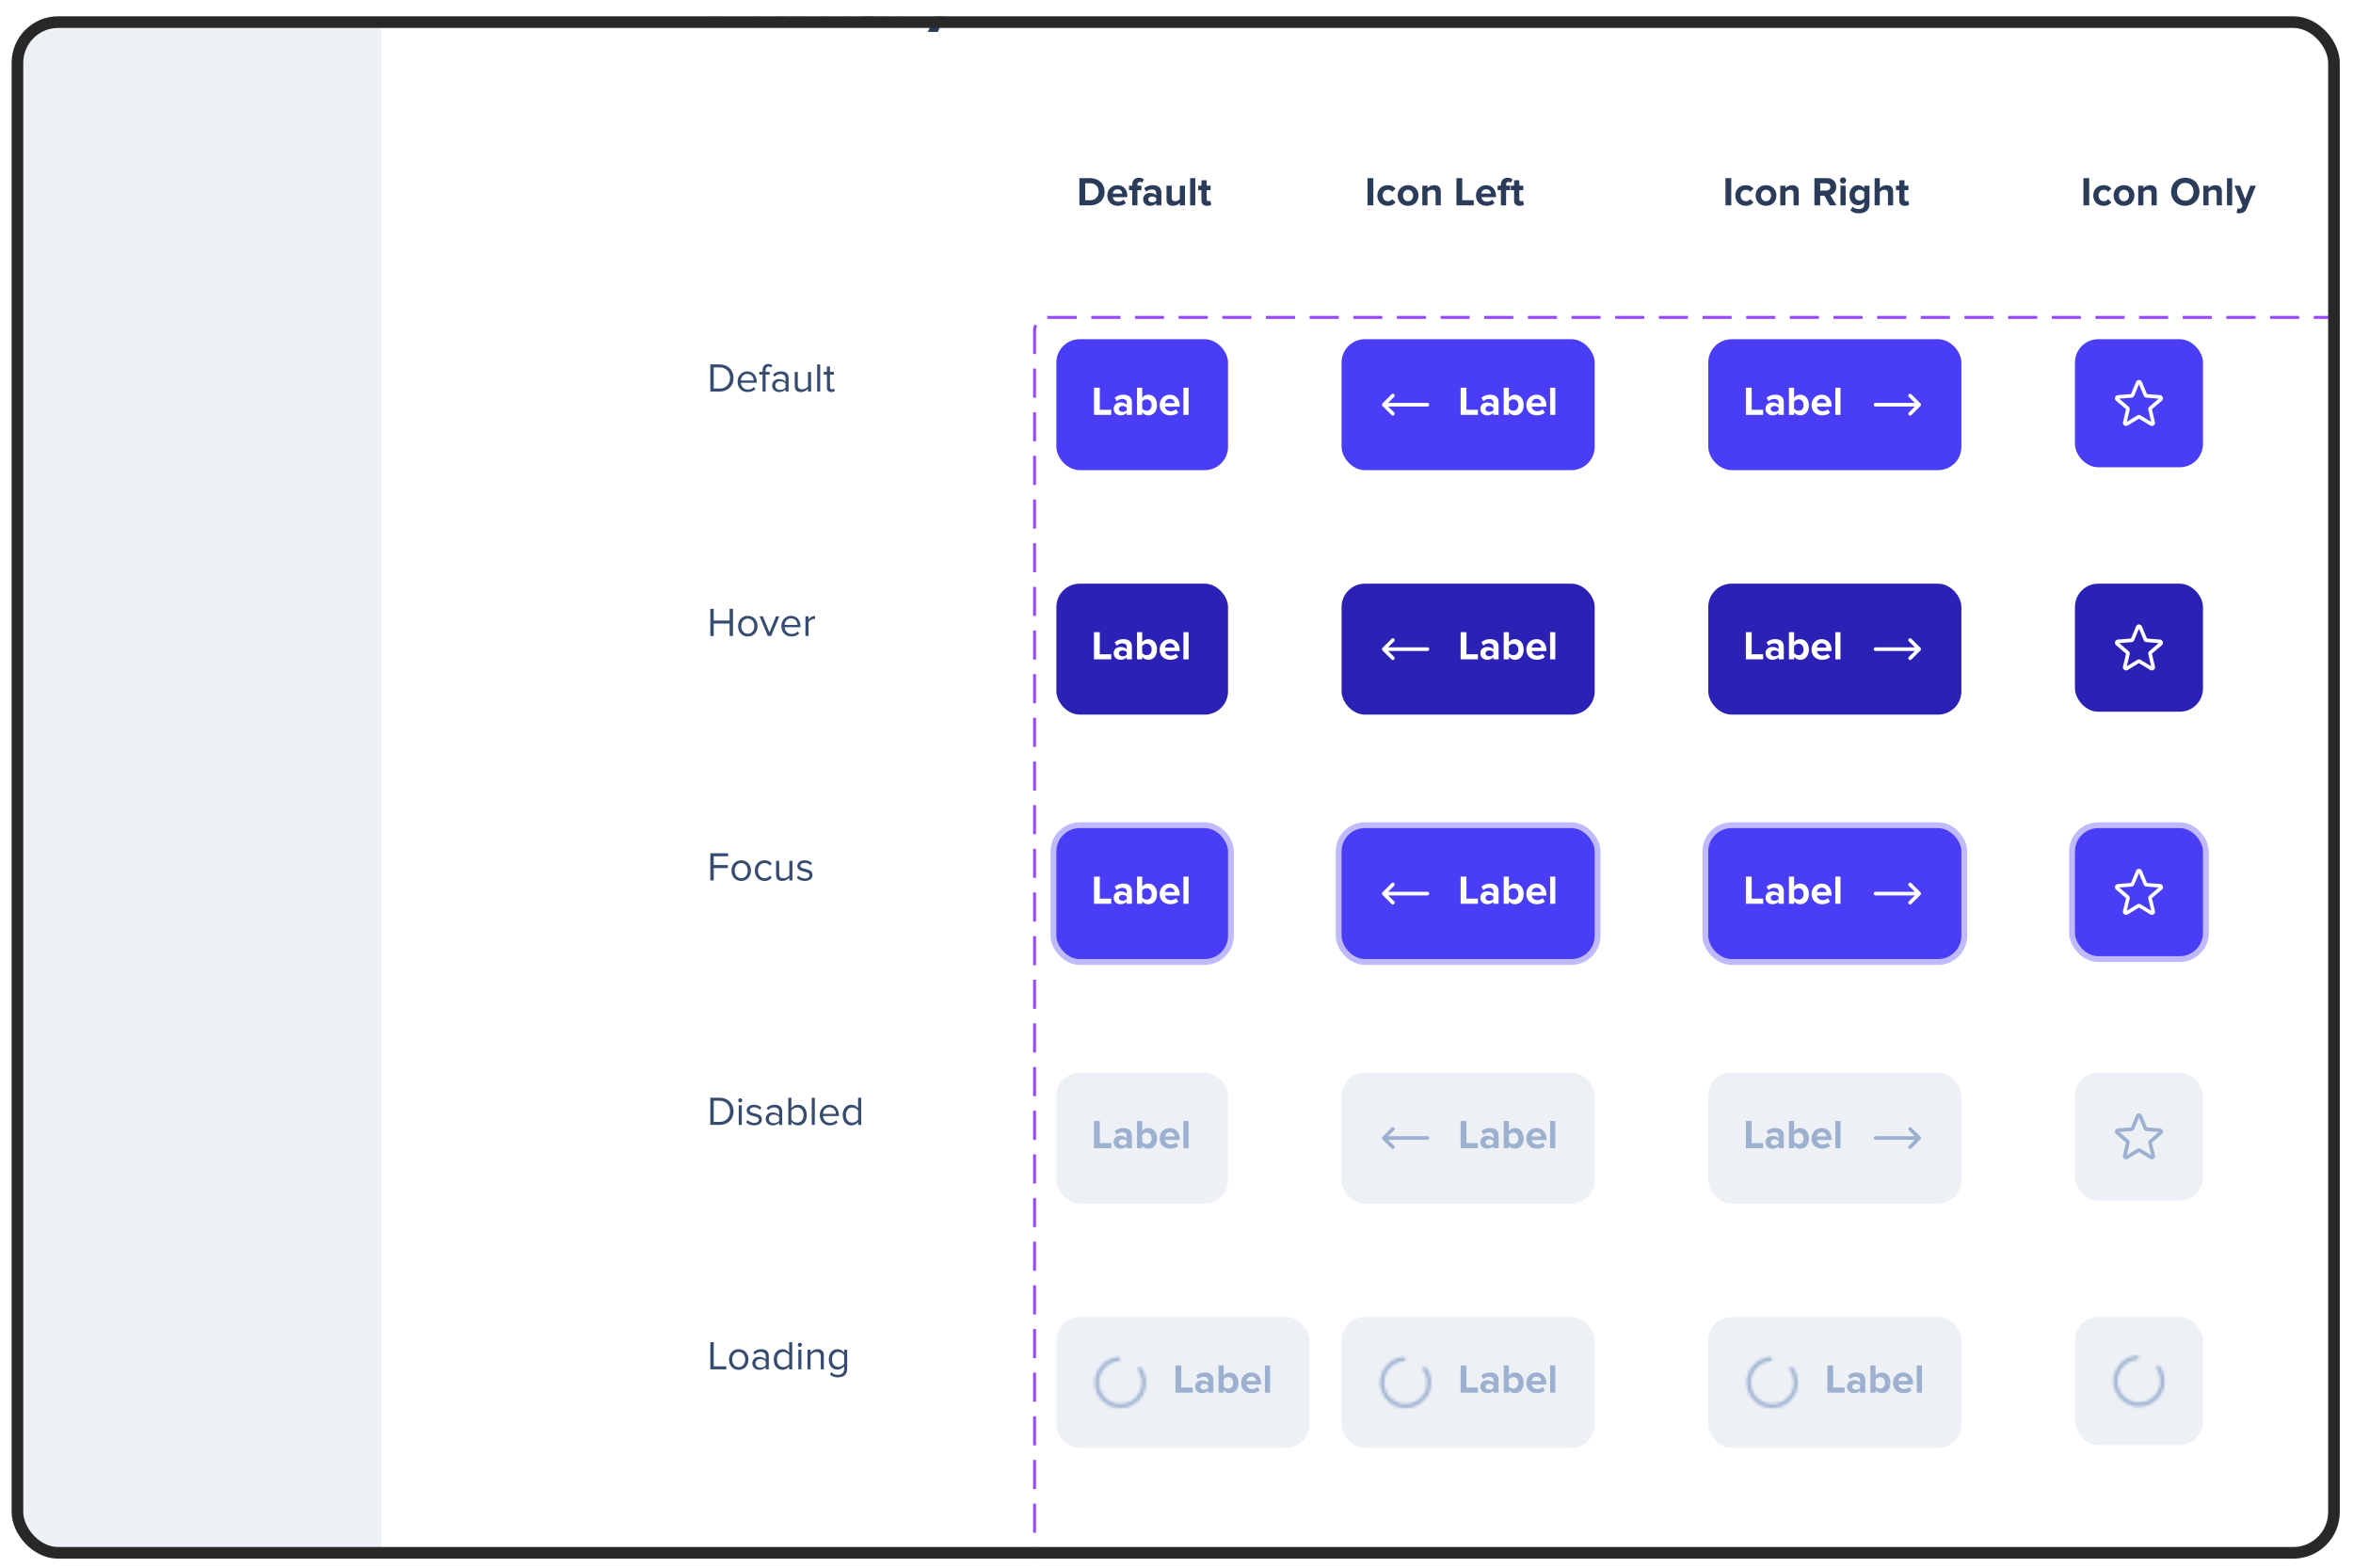 <svg width="809" height="539" viewBox="0 0 809 539" fill="none" xmlns="http://www.w3.org/2000/svg">
<g filter="url(#filter0_dd_1929_16711)">
<g clip-path="url(#clip0_1929_16711)">
<rect x="4" y="3.602" width="800.454" height="530.301" rx="16" fill="#EDF1F6"/>
<g clip-path="url(#clip1_1929_16711)" filter="url(#filter1_d_1929_16711)">
<rect width="1440.82" height="4984.83" transform="translate(131.07 -319.582)" fill="white"/>
<path d="M247.431 -0.325L244.093 -0.349V-17.663H250.241C252.45 -17.663 256.124 -16.318 256.124 -12.188C256.124 -8.058 252.45 -6.665 250.505 -6.665H247.431V-0.325ZM247.503 -14.565L247.455 -9.787C248.44 -9.811 249.689 -9.859 250.385 -9.859C251.081 -9.859 252.81 -10.051 252.81 -12.308C252.81 -14.565 250.793 -14.565 250.433 -14.565H247.503ZM257.554 -0.373V-12.116H260.676V-10.363C261.06 -11.3 261.636 -11.876 262.813 -12.308C263.678 -12.62 265.142 -12.548 265.959 -12.068L265.094 -9.21C264.134 -9.667 262.549 -9.739 261.636 -8.706C260.82 -7.769 260.676 -7.073 260.676 -3.951V-0.349L257.554 -0.373ZM268.974 -14.229C267.87 -14.229 266.981 -15.07 266.981 -16.174C266.981 -17.279 267.87 -18.119 268.974 -18.119C270.055 -18.119 270.944 -17.279 270.944 -16.174C270.944 -15.07 270.055 -14.229 268.974 -14.229ZM267.342 -12.284H270.679V-0.277H267.342V-12.284ZM273.407 -0.325V-12.164H276.481V-10.483C276.697 -10.795 277.897 -12.308 279.722 -12.524C282.268 -12.836 283.493 -11.396 283.925 -10.387C284.453 -11.396 285.654 -12.284 287.503 -12.524C290.985 -12.956 292.282 -10.171 292.282 -8.154V-0.349H289.04V-7.193C289.04 -8.682 288.511 -9.667 287.071 -9.667C285.63 -9.667 284.525 -8.682 284.525 -6.569V-0.325H281.283V-6.497C281.283 -8.418 280.995 -9.643 279.122 -9.643C277.609 -9.643 276.649 -8.682 276.649 -6.016V-0.325H273.407ZM298.786 0.035C296.241 0.035 294.824 -1.19 294.56 -3.135C294.296 -5.752 296.121 -6.929 298.714 -7.265C299.891 -7.433 301.284 -7.553 301.62 -7.817C301.956 -8.082 302.22 -9.45 300.563 -9.883C299.051 -10.267 297.85 -9.619 297.562 -8.082L294.752 -8.682C294.92 -9.667 295.569 -10.963 297.274 -11.924C298.498 -12.62 300.515 -12.86 302.172 -12.236C304.358 -11.419 305.294 -9.883 305.294 -8.202L305.366 -0.325H302.22L302.124 -1.694C301.596 -0.95 300.515 0.035 298.786 0.035ZM300.155 -2.486C301.692 -2.799 302.34 -4.023 302.172 -5.224C299.603 -4.816 297.706 -5.392 297.706 -3.783C297.706 -2.631 298.738 -2.198 300.155 -2.486ZM307.926 -0.373V-12.116H311.048V-10.363C311.432 -11.3 312.009 -11.876 313.185 -12.308C314.05 -12.62 315.515 -12.548 316.331 -12.068L315.467 -9.21C314.506 -9.667 312.921 -9.739 312.009 -8.706C311.192 -7.769 311.048 -7.073 311.048 -3.951V-0.349L307.926 -0.373ZM322.446 4.982H318.988L321.726 -0.854L316.803 -12.212L320.261 -12.188L323.455 -4.864L326.408 -12.188H329.866L322.446 4.982Z" fill="#2B3C5A"/>
<path d="M374.812 64.598H371.128V55.254H374.812C377.739 55.254 379.771 57.117 379.771 59.933C379.771 62.749 377.739 64.598 374.812 64.598ZM374.812 62.847C376.661 62.847 377.739 61.516 377.739 59.933C377.739 58.28 376.731 57.005 374.812 57.005H373.117V62.847H374.812ZM384.32 64.766C382.261 64.766 380.706 63.379 380.706 61.208C380.706 59.247 382.149 57.664 384.208 57.664C386.225 57.664 387.598 59.177 387.598 61.39V61.782H382.569C382.681 62.636 383.367 63.351 384.516 63.351C385.09 63.351 385.889 63.099 386.323 62.679L387.108 63.827C386.435 64.444 385.371 64.766 384.32 64.766ZM385.875 60.577C385.833 59.933 385.385 59.078 384.208 59.078C383.101 59.078 382.625 59.905 382.541 60.577H385.875ZM391.068 64.598H389.275V59.387H388.154V57.832H389.275V57.468C389.275 56.025 390.2 55.114 391.558 55.114C392.203 55.114 392.889 55.282 393.323 55.745L392.651 56.795C392.469 56.613 392.231 56.515 391.909 56.515C391.418 56.515 391.068 56.837 391.068 57.468V57.832H392.441V59.387H391.068V64.598ZM399.307 64.598H397.528V63.897C397.066 64.444 396.267 64.766 395.385 64.766C394.306 64.766 393.031 64.037 393.031 62.525C393.031 60.942 394.306 60.339 395.385 60.339C396.281 60.339 397.08 60.633 397.528 61.166V60.255C397.528 59.569 396.939 59.12 396.043 59.12C395.315 59.12 394.642 59.387 394.068 59.919L393.395 58.728C394.222 58 395.287 57.664 396.351 57.664C397.892 57.664 399.307 58.28 399.307 60.227V64.598ZM396.099 63.561C396.673 63.561 397.234 63.365 397.528 62.973V62.132C397.234 61.74 396.673 61.544 396.099 61.544C395.399 61.544 394.824 61.908 394.824 62.566C394.824 63.197 395.399 63.561 396.099 63.561ZM407.417 64.598H405.638V63.743C405.176 64.261 404.363 64.766 403.257 64.766C401.772 64.766 401.071 63.953 401.071 62.636V57.832H402.85V61.936C402.85 62.875 403.341 63.183 404.097 63.183C404.783 63.183 405.33 62.805 405.638 62.412V57.832H407.417V64.598ZM410.962 64.598H409.183V55.254H410.962V64.598ZM414.996 64.766C413.749 64.766 413.077 64.121 413.077 62.917V59.387H411.956V57.832H413.077V55.983H414.87V57.832H416.242V59.387H414.87V62.44C414.87 62.861 415.094 63.183 415.486 63.183C415.752 63.183 416.004 63.085 416.102 62.987L416.481 64.332C416.214 64.57 415.738 64.766 414.996 64.766Z" fill="#2B3C5A"/>
<path d="M472.171 64.598H470.182V55.254H472.171V64.598ZM477.136 64.766C475.049 64.766 473.55 63.295 473.55 61.208C473.55 59.135 475.049 57.664 477.136 57.664C478.523 57.664 479.363 58.266 479.812 58.882L478.649 59.975C478.327 59.499 477.836 59.247 477.22 59.247C476.142 59.247 475.385 60.031 475.385 61.208C475.385 62.384 476.142 63.183 477.22 63.183C477.836 63.183 478.327 62.903 478.649 62.454L479.812 63.533C479.363 64.163 478.523 64.766 477.136 64.766ZM484.112 64.766C481.885 64.766 480.54 63.141 480.54 61.208C480.54 59.289 481.885 57.664 484.112 57.664C486.354 57.664 487.698 59.289 487.698 61.208C487.698 63.141 486.354 64.766 484.112 64.766ZM484.112 63.183C485.219 63.183 485.849 62.272 485.849 61.208C485.849 60.157 485.219 59.247 484.112 59.247C483.006 59.247 482.389 60.157 482.389 61.208C482.389 62.272 483.006 63.183 484.112 63.183ZM495.364 64.598H493.585V60.507C493.585 59.569 493.095 59.247 492.338 59.247C491.638 59.247 491.091 59.639 490.797 60.045V64.598H489.018V57.832H490.797V58.714C491.231 58.196 492.058 57.664 493.165 57.664C494.649 57.664 495.364 58.504 495.364 59.821V64.598ZM506.696 64.598H500.756V55.254H502.745V62.847H506.696V64.598ZM511.076 64.766C509.017 64.766 507.462 63.379 507.462 61.208C507.462 59.247 508.905 57.664 510.964 57.664C512.981 57.664 514.354 59.177 514.354 61.39V61.782H509.325C509.437 62.636 510.123 63.351 511.272 63.351C511.846 63.351 512.645 63.099 513.079 62.679L513.863 63.827C513.191 64.444 512.126 64.766 511.076 64.766ZM512.631 60.577C512.589 59.933 512.141 59.078 510.964 59.078C509.857 59.078 509.381 59.905 509.297 60.577H512.631ZM517.824 64.598H516.031V59.387H514.91V57.832H516.031V57.468C516.031 56.025 516.956 55.114 518.314 55.114C518.959 55.114 519.645 55.282 520.079 55.745L519.407 56.795C519.225 56.613 518.987 56.515 518.664 56.515C518.174 56.515 517.824 56.837 517.824 57.468V57.832H519.197V59.387H517.824V64.598ZM522.491 64.766C521.244 64.766 520.572 64.121 520.572 62.917V59.387H519.451V57.832H520.572V55.983H522.365V57.832H523.737V59.387H522.365V62.44C522.365 62.861 522.589 63.183 522.981 63.183C523.247 63.183 523.499 63.085 523.597 62.987L523.976 64.332C523.709 64.57 523.233 64.766 522.491 64.766Z" fill="#2B3C5A"/>
<path d="M595.242 64.598H593.253V55.254H595.242V64.598ZM600.206 64.766C598.119 64.766 596.62 63.295 596.62 61.208C596.62 59.135 598.119 57.664 600.206 57.664C601.593 57.664 602.434 58.266 602.882 58.882L601.719 59.975C601.397 59.499 600.907 59.247 600.29 59.247C599.212 59.247 598.455 60.031 598.455 61.208C598.455 62.384 599.212 63.183 600.29 63.183C600.907 63.183 601.397 62.903 601.719 62.454L602.882 63.533C602.434 64.163 601.593 64.766 600.206 64.766ZM607.183 64.766C604.955 64.766 603.611 63.141 603.611 61.208C603.611 59.289 604.955 57.664 607.183 57.664C609.424 57.664 610.769 59.289 610.769 61.208C610.769 63.141 609.424 64.766 607.183 64.766ZM607.183 63.183C608.289 63.183 608.92 62.272 608.92 61.208C608.92 60.157 608.289 59.247 607.183 59.247C606.076 59.247 605.46 60.157 605.46 61.208C605.46 62.272 606.076 63.183 607.183 63.183ZM618.434 64.598H616.655V60.507C616.655 59.569 616.165 59.247 615.408 59.247C614.708 59.247 614.162 59.639 613.868 60.045V64.598H612.089V57.832H613.868V58.714C614.302 58.196 615.128 57.664 616.235 57.664C617.72 57.664 618.434 58.504 618.434 59.821V64.598ZM631.391 64.598H629.108L627.273 61.278H625.816V64.598H623.827V55.254H628.197C630.144 55.254 631.335 56.529 631.335 58.266C631.335 59.919 630.298 60.801 629.29 61.04L631.391 64.598ZM627.903 59.527C628.701 59.527 629.304 59.05 629.304 58.266C629.304 57.482 628.701 57.005 627.903 57.005H625.816V59.527H627.903ZM633.668 57.103C633.094 57.103 632.604 56.627 632.604 56.039C632.604 55.45 633.094 54.988 633.668 54.988C634.257 54.988 634.733 55.45 634.733 56.039C634.733 56.627 634.257 57.103 633.668 57.103ZM634.565 64.598H632.786V57.832H634.565V64.598ZM639.102 67.343C637.94 67.343 637.043 67.077 636.189 66.335L636.987 65.046C637.534 65.648 638.248 65.886 639.102 65.886C639.957 65.886 640.965 65.508 640.965 64.177V63.491C640.433 64.163 639.705 64.556 638.878 64.556C637.183 64.556 635.895 63.365 635.895 61.11C635.895 58.896 637.169 57.664 638.878 57.664C639.691 57.664 640.419 58.014 640.965 58.7V57.832H642.758V64.135C642.758 66.713 640.769 67.343 639.102 67.343ZM639.439 62.973C640.027 62.973 640.671 62.636 640.965 62.202V60.017C640.671 59.569 640.027 59.247 639.439 59.247C638.43 59.247 637.73 59.947 637.73 61.11C637.73 62.272 638.43 62.973 639.439 62.973ZM650.883 64.598H649.104V60.479C649.104 59.541 648.613 59.247 647.843 59.247C647.156 59.247 646.61 59.639 646.302 60.045V64.598H644.523V55.254H646.302V58.714C646.736 58.196 647.577 57.664 648.683 57.664C650.168 57.664 650.883 58.476 650.883 59.793V64.598ZM654.918 64.766C653.671 64.766 652.999 64.121 652.999 62.917V59.387H651.878V57.832H652.999V55.983H654.792V57.832H656.165V59.387H654.792V62.44C654.792 62.861 655.016 63.183 655.408 63.183C655.674 63.183 655.926 63.085 656.025 62.987L656.403 64.332C656.137 64.57 655.66 64.766 654.918 64.766Z" fill="#2B3C5A"/>
<path d="M718.312 64.598H716.323V55.254H718.312V64.598ZM723.277 64.766C721.19 64.766 719.691 63.295 719.691 61.208C719.691 59.135 721.19 57.664 723.277 57.664C724.663 57.664 725.504 58.266 725.952 58.882L724.79 59.975C724.467 59.499 723.977 59.247 723.361 59.247C722.282 59.247 721.526 60.031 721.526 61.208C721.526 62.384 722.282 63.183 723.361 63.183C723.977 63.183 724.467 62.903 724.79 62.454L725.952 63.533C725.504 64.163 724.663 64.766 723.277 64.766ZM730.253 64.766C728.026 64.766 726.681 63.141 726.681 61.208C726.681 59.289 728.026 57.664 730.253 57.664C732.494 57.664 733.839 59.289 733.839 61.208C733.839 63.141 732.494 64.766 730.253 64.766ZM730.253 63.183C731.36 63.183 731.99 62.272 731.99 61.208C731.99 60.157 731.36 59.247 730.253 59.247C729.146 59.247 728.53 60.157 728.53 61.208C728.53 62.272 729.146 63.183 730.253 63.183ZM741.504 64.598H739.725V60.507C739.725 59.569 739.235 59.247 738.479 59.247C737.778 59.247 737.232 59.639 736.938 60.045V64.598H735.159V57.832H736.938V58.714C737.372 58.196 738.199 57.664 739.305 57.664C740.79 57.664 741.504 58.504 741.504 59.821V64.598ZM751.323 64.766C748.508 64.766 746.449 62.749 746.449 59.933C746.449 57.117 748.508 55.1 751.323 55.1C754.153 55.1 756.212 57.117 756.212 59.933C756.212 62.749 754.153 64.766 751.323 64.766ZM751.323 63.001C753.046 63.001 754.167 61.67 754.167 59.933C754.167 58.182 753.046 56.865 751.323 56.865C749.6 56.865 748.494 58.182 748.494 59.933C748.494 61.67 749.6 63.001 751.323 63.001ZM763.912 64.598H762.133V60.507C762.133 59.569 761.642 59.247 760.886 59.247C760.186 59.247 759.639 59.639 759.345 60.045V64.598H757.566V57.832H759.345V58.714C759.779 58.196 760.606 57.664 761.712 57.664C763.197 57.664 763.912 58.504 763.912 59.821V64.598ZM767.457 64.598H765.678V55.254H767.457V64.598ZM768.983 67.245L769.249 65.648C769.403 65.718 769.641 65.76 769.809 65.76C770.272 65.76 770.58 65.634 770.748 65.27L771 64.696L768.255 57.832H770.16L771.925 62.538L773.69 57.832H775.609L772.429 65.704C771.925 66.979 771.028 67.315 769.865 67.343C769.655 67.343 769.207 67.301 768.983 67.245Z" fill="#2B3C5A"/>
<path d="M247.419 128.627H244.225V119.284H247.419C250.319 119.284 252.21 121.315 252.21 123.962C252.21 126.624 250.319 128.627 247.419 128.627ZM247.419 127.59C249.689 127.59 251.005 125.965 251.005 123.962C251.005 121.945 249.731 120.32 247.419 120.32H245.388V127.59H247.419ZM257.045 128.795C255.042 128.795 253.599 127.352 253.599 125.237C253.599 123.276 255 121.693 256.933 121.693C258.979 121.693 260.183 123.29 260.183 125.321V125.587H254.706C254.79 126.862 255.687 127.927 257.143 127.927C257.914 127.927 258.698 127.618 259.231 127.072L259.735 127.758C259.063 128.431 258.152 128.795 257.045 128.795ZM259.147 124.817C259.133 123.808 258.46 122.562 256.919 122.562C255.477 122.562 254.762 123.78 254.706 124.817H259.147ZM263.23 128.627H262.179V122.786H261.058V121.861H262.179V121.343C262.179 119.956 262.935 119.144 264.14 119.144C264.672 119.144 265.149 119.27 265.569 119.662L265.135 120.348C264.911 120.152 264.644 120.012 264.294 120.012C263.608 120.012 263.23 120.488 263.23 121.343V121.861H264.602V122.786H263.23V128.627ZM271.133 128.627H270.082V127.857C269.522 128.473 268.752 128.795 267.841 128.795C266.692 128.795 265.474 128.025 265.474 126.554C265.474 125.041 266.692 124.327 267.841 124.327C268.766 124.327 269.536 124.621 270.082 125.251V124.032C270.082 123.122 269.354 122.604 268.373 122.604C267.561 122.604 266.903 122.898 266.3 123.542L265.81 122.814C266.538 122.057 267.407 121.693 268.513 121.693C269.942 121.693 271.133 122.337 271.133 123.976V128.627ZM268.219 128.039C268.962 128.039 269.676 127.758 270.082 127.198V125.923C269.676 125.363 268.962 125.083 268.219 125.083C267.239 125.083 266.552 125.699 266.552 126.568C266.552 127.422 267.239 128.039 268.219 128.039ZM278.856 128.627H277.806V127.674C277.287 128.263 276.405 128.795 275.396 128.795C273.981 128.795 273.239 128.109 273.239 126.638V121.861H274.29V126.316C274.29 127.506 274.892 127.857 275.802 127.857C276.629 127.857 277.413 127.38 277.806 126.834V121.861H278.856V128.627ZM282.005 128.627H280.954V119.284H282.005V128.627ZM285.81 128.795C284.815 128.795 284.311 128.221 284.311 127.212V122.786H283.19V121.861H284.311V120.012H285.361V121.861H286.734V122.786H285.361V126.988C285.361 127.492 285.585 127.857 286.048 127.857C286.342 127.857 286.622 127.73 286.762 127.576L287.07 128.361C286.804 128.613 286.426 128.795 285.81 128.795Z" fill="#364B70"/>
<path d="M252.014 212.674H250.851V208.387H245.388V212.674H244.225V203.331H245.388V207.351H250.851V203.331H252.014V212.674ZM257.112 212.842C255.052 212.842 253.764 211.245 253.764 209.284C253.764 207.323 255.052 205.74 257.112 205.74C259.171 205.74 260.459 207.323 260.459 209.284C260.459 211.245 259.171 212.842 257.112 212.842ZM257.112 211.903C258.554 211.903 259.353 210.671 259.353 209.284C259.353 207.911 258.554 206.678 257.112 206.678C255.669 206.678 254.856 207.911 254.856 209.284C254.856 210.671 255.669 211.903 257.112 211.903ZM265.128 212.674H263.979L261.164 205.908H262.298L264.553 211.455L266.795 205.908H267.943L265.128 212.674ZM272.093 212.842C270.09 212.842 268.647 211.399 268.647 209.284C268.647 207.323 270.048 205.74 271.981 205.74C274.026 205.74 275.231 207.337 275.231 209.368V209.634H269.754C269.838 210.909 270.734 211.973 272.191 211.973C272.962 211.973 273.746 211.665 274.278 211.119L274.783 211.805C274.11 212.478 273.2 212.842 272.093 212.842ZM274.194 208.864C274.18 207.855 273.508 206.608 271.967 206.608C270.524 206.608 269.81 207.827 269.754 208.864H274.194ZM277.983 212.674H276.932V205.908H277.983V207.001C278.529 206.286 279.314 205.768 280.238 205.768V206.847C280.112 206.819 279.986 206.804 279.818 206.804C279.174 206.804 278.291 207.337 277.983 207.883V212.674Z" fill="#364B70"/>
<path d="M245.388 296.723H244.225V287.379H250.347V288.416H245.388V291.428H250.249V292.464H245.388V296.723ZM254.841 296.891C252.782 296.891 251.493 295.294 251.493 293.333C251.493 291.372 252.782 289.789 254.841 289.789C256.9 289.789 258.189 291.372 258.189 293.333C258.189 295.294 256.9 296.891 254.841 296.891ZM254.841 295.952C256.284 295.952 257.082 294.72 257.082 293.333C257.082 291.96 256.284 290.727 254.841 290.727C253.398 290.727 252.585 291.96 252.585 293.333C252.585 294.72 253.398 295.952 254.841 295.952ZM262.885 296.891C260.868 296.891 259.509 295.35 259.509 293.333C259.509 291.33 260.868 289.789 262.885 289.789C264.118 289.789 264.846 290.293 265.364 290.965L264.664 291.61C264.216 290.993 263.641 290.727 262.941 290.727C261.498 290.727 260.602 291.834 260.602 293.333C260.602 294.832 261.498 295.952 262.941 295.952C263.641 295.952 264.216 295.672 264.664 295.07L265.364 295.714C264.846 296.386 264.118 296.891 262.885 296.891ZM272.454 296.723H271.403V295.77C270.885 296.358 270.003 296.891 268.994 296.891C267.579 296.891 266.837 296.204 266.837 294.734V289.957H267.887V294.411C267.887 295.602 268.49 295.952 269.4 295.952C270.227 295.952 271.011 295.476 271.403 294.93V289.957H272.454V296.723ZM276.695 296.891C275.589 296.891 274.65 296.555 273.964 295.826L274.51 295.07C274.958 295.588 275.813 296.036 276.737 296.036C277.774 296.036 278.334 295.546 278.334 294.874C278.334 293.235 274.146 294.243 274.146 291.736C274.146 290.685 275.056 289.789 276.667 289.789C277.816 289.789 278.629 290.223 279.175 290.769L278.685 291.498C278.278 291.007 277.536 290.643 276.667 290.643C275.743 290.643 275.169 291.105 275.169 291.708C275.169 293.193 279.357 292.212 279.357 294.846C279.357 295.98 278.446 296.891 276.695 296.891Z" fill="#364B70"/>
<path d="M247.419 380.77H244.225V371.426H247.419C250.319 371.426 252.21 373.457 252.21 376.105C252.21 378.766 250.319 380.77 247.419 380.77ZM247.419 379.733C249.689 379.733 251.005 378.108 251.005 376.105C251.005 374.088 249.731 372.463 247.419 372.463H245.388V379.733H247.419ZM254.51 373.037C254.132 373.037 253.81 372.729 253.81 372.337C253.81 371.945 254.132 371.622 254.51 371.622C254.902 371.622 255.224 371.945 255.224 372.337C255.224 372.729 254.902 373.037 254.51 373.037ZM255.042 380.77H253.992V374.004H255.042V380.77ZM259.281 380.938C258.175 380.938 257.236 380.601 256.55 379.873L257.096 379.117C257.544 379.635 258.399 380.083 259.323 380.083C260.36 380.083 260.92 379.593 260.92 378.92C260.92 377.282 256.732 378.29 256.732 375.783C256.732 374.732 257.642 373.836 259.253 373.836C260.402 373.836 261.214 374.27 261.761 374.816L261.27 375.545C260.864 375.054 260.122 374.69 259.253 374.69C258.329 374.69 257.754 375.152 257.754 375.755C257.754 377.24 261.943 376.259 261.943 378.892C261.943 380.027 261.032 380.938 259.281 380.938ZM268.931 380.77H267.88V379.999C267.32 380.615 266.549 380.938 265.639 380.938C264.49 380.938 263.271 380.167 263.271 378.696C263.271 377.183 264.49 376.469 265.639 376.469C266.563 376.469 267.334 376.763 267.88 377.394V376.175C267.88 375.264 267.152 374.746 266.171 374.746C265.358 374.746 264.7 375.04 264.098 375.685L263.608 374.956C264.336 374.2 265.204 373.836 266.311 373.836C267.74 373.836 268.931 374.48 268.931 376.119V380.77ZM266.017 380.181C266.759 380.181 267.474 379.901 267.88 379.341V378.066C267.474 377.506 266.759 377.226 266.017 377.226C265.036 377.226 264.35 377.842 264.35 378.71C264.35 379.565 265.036 380.181 266.017 380.181ZM272.087 378.934C272.451 379.523 273.278 379.999 274.104 379.999C275.477 379.999 276.29 378.892 276.29 377.394C276.29 375.895 275.477 374.774 274.104 374.774C273.278 374.774 272.451 375.278 272.087 375.867V378.934ZM272.087 380.77H271.037V371.426H272.087V375.026C272.633 374.284 273.446 373.836 274.37 373.836C276.135 373.836 277.382 375.236 277.382 377.394C277.382 379.593 276.135 380.938 274.37 380.938C273.418 380.938 272.591 380.447 272.087 379.761V380.77ZM280.144 380.77H279.094V371.426H280.144V380.77ZM285.294 380.938C283.291 380.938 281.848 379.495 281.848 377.38C281.848 375.418 283.249 373.836 285.182 373.836C287.227 373.836 288.432 375.433 288.432 377.464V377.73H282.955C283.039 379.005 283.935 380.069 285.392 380.069C286.162 380.069 286.947 379.761 287.479 379.215L287.983 379.901C287.311 380.573 286.401 380.938 285.294 380.938ZM287.395 376.959C287.381 375.951 286.709 374.704 285.168 374.704C283.725 374.704 283.011 375.923 282.955 376.959H287.395ZM296.087 380.77H295.036V379.761C294.532 380.447 293.705 380.938 292.753 380.938C290.988 380.938 289.741 379.593 289.741 377.394C289.741 375.236 290.974 373.836 292.753 373.836C293.663 373.836 294.49 374.284 295.036 375.026V371.426H296.087V380.77ZM293.005 379.999C293.845 379.999 294.658 379.523 295.036 378.934V375.867C294.658 375.278 293.845 374.774 293.005 374.774C291.646 374.774 290.834 375.895 290.834 377.394C290.834 378.892 291.646 379.999 293.005 379.999Z" fill="#364B70"/>
<path d="M249.731 464.818H244.225V455.475H245.388V463.782H249.731V464.818ZM253.979 464.986C251.92 464.986 250.631 463.39 250.631 461.428C250.631 459.467 251.92 457.884 253.979 457.884C256.038 457.884 257.327 459.467 257.327 461.428C257.327 463.39 256.038 464.986 253.979 464.986ZM253.979 464.048C255.422 464.048 256.22 462.815 256.22 461.428C256.22 460.056 255.422 458.823 253.979 458.823C252.536 458.823 251.724 460.056 251.724 461.428C251.724 462.815 252.536 464.048 253.979 464.048ZM264.32 464.818H263.27V464.048C262.71 464.664 261.939 464.986 261.029 464.986C259.88 464.986 258.661 464.216 258.661 462.745C258.661 461.232 259.88 460.518 261.029 460.518C261.953 460.518 262.724 460.812 263.27 461.442V460.224C263.27 459.313 262.541 458.795 261.561 458.795C260.748 458.795 260.09 459.089 259.488 459.733L258.997 459.005C259.726 458.249 260.594 457.884 261.701 457.884C263.13 457.884 264.32 458.529 264.32 460.168V464.818ZM261.407 464.23C262.149 464.23 262.864 463.95 263.27 463.39V462.115C262.864 461.555 262.149 461.274 261.407 461.274C260.426 461.274 259.74 461.891 259.74 462.759C259.74 463.614 260.426 464.23 261.407 464.23ZM272.38 464.818H271.329V463.81C270.825 464.496 269.999 464.986 269.046 464.986C267.281 464.986 266.034 463.642 266.034 461.442C266.034 459.285 267.267 457.884 269.046 457.884C269.956 457.884 270.783 458.333 271.329 459.075V455.475H272.38V464.818ZM269.298 464.048C270.139 464.048 270.951 463.572 271.329 462.983V459.916C270.951 459.327 270.139 458.823 269.298 458.823C267.939 458.823 267.127 459.944 267.127 461.442C267.127 462.941 267.939 464.048 269.298 464.048ZM275.002 457.086C274.624 457.086 274.302 456.778 274.302 456.386C274.302 455.993 274.624 455.671 275.002 455.671C275.394 455.671 275.716 455.993 275.716 456.386C275.716 456.778 275.394 457.086 275.002 457.086ZM275.534 464.818H274.484V458.053H275.534V464.818ZM283.247 464.818H282.197V460.392C282.197 459.201 281.594 458.823 280.684 458.823C279.857 458.823 279.073 459.327 278.681 459.874V464.818H277.63V458.053H278.681V459.033C279.157 458.473 280.081 457.884 281.09 457.884C282.505 457.884 283.247 458.599 283.247 460.07V464.818ZM288.063 467.564C286.914 467.564 286.13 467.34 285.331 466.555L285.864 465.771C286.424 466.443 287.096 466.695 288.063 466.695C289.184 466.695 290.234 466.149 290.234 464.664V463.698C289.744 464.384 288.917 464.902 287.965 464.902C286.2 464.902 284.953 463.586 284.953 461.4C284.953 459.229 286.186 457.884 287.965 457.884C288.875 457.884 289.688 458.333 290.234 459.075V458.053H291.285V464.622C291.285 466.864 289.716 467.564 288.063 467.564ZM288.217 463.978C289.058 463.978 289.87 463.46 290.234 462.871V459.916C289.87 459.327 289.058 458.823 288.217 458.823C286.858 458.823 286.046 459.902 286.046 461.4C286.046 462.885 286.858 463.978 288.217 463.978Z" fill="#364B70"/>
<rect x="355.696" y="103.127" width="947.537" height="3552.01" rx="4.503" stroke="#9747FF" stroke-width="1.001" stroke-dasharray="10.01 5"/>
<rect x="363.199" y="110.631" width="59.014" height="45.014" rx="8.005" fill="#493DF5"/>
<path d="M382.071 136.637H376.132V127.293H378.121V134.886H382.071V136.637ZM389.167 136.637H387.388V135.936C386.926 136.483 386.128 136.805 385.245 136.805C384.167 136.805 382.892 136.076 382.892 134.564C382.892 132.981 384.167 132.378 385.245 132.378C386.142 132.378 386.94 132.672 387.388 133.205V132.294C387.388 131.608 386.8 131.16 385.904 131.16C385.175 131.16 384.503 131.426 383.928 131.958L383.256 130.767C384.082 130.039 385.147 129.703 386.212 129.703C387.753 129.703 389.167 130.319 389.167 132.266V136.637ZM385.96 135.6C386.534 135.6 387.094 135.404 387.388 135.012V134.171C387.094 133.779 386.534 133.583 385.96 133.583C385.259 133.583 384.685 133.947 384.685 134.606C384.685 135.236 385.259 135.6 385.96 135.6ZM392.711 134.465C393.005 134.9 393.663 135.222 394.238 135.222C395.274 135.222 395.961 134.437 395.961 133.261C395.961 132.084 395.274 131.286 394.238 131.286C393.663 131.286 393.005 131.622 392.711 132.07V134.465ZM392.711 136.637H390.932V127.293H392.711V130.739C393.243 130.053 394 129.703 394.798 129.703C396.521 129.703 397.796 131.048 397.796 133.261C397.796 135.516 396.507 136.805 394.798 136.805C393.986 136.805 393.243 136.441 392.711 135.768V136.637ZM402.32 136.805C400.26 136.805 398.705 135.418 398.705 133.247C398.705 131.286 400.148 129.703 402.207 129.703C404.225 129.703 405.597 131.216 405.597 133.429V133.821H400.569C400.681 134.676 401.367 135.39 402.516 135.39C403.09 135.39 403.888 135.138 404.323 134.718L405.107 135.866C404.435 136.483 403.37 136.805 402.32 136.805ZM403.874 132.616C403.832 131.972 403.384 131.118 402.207 131.118C401.101 131.118 400.625 131.944 400.541 132.616H403.874ZM408.661 136.637H406.882V127.293H408.661V136.637Z" fill="white"/>
<rect x="362.199" y="277.726" width="61.015" height="47.015" rx="9.005" fill="#493DF5"/>
<rect x="362.199" y="277.726" width="61.015" height="47.015" rx="9.005" stroke="#BEBAFB" stroke-width="2.001"/>
<path d="M382.071 304.732H376.132V295.389H378.121V302.981H382.071V304.732ZM389.167 304.732H387.388V304.032C386.926 304.578 386.128 304.901 385.245 304.901C384.167 304.901 382.892 304.172 382.892 302.659C382.892 301.076 384.167 300.474 385.245 300.474C386.142 300.474 386.94 300.768 387.388 301.3V300.39C387.388 299.704 386.8 299.255 385.904 299.255C385.175 299.255 384.503 299.521 383.928 300.054L383.256 298.863C384.082 298.135 385.147 297.798 386.212 297.798C387.753 297.798 389.167 298.415 389.167 300.362V304.732ZM385.96 303.696C386.534 303.696 387.094 303.5 387.388 303.108V302.267C387.094 301.875 386.534 301.679 385.96 301.679C385.259 301.679 384.685 302.043 384.685 302.701C384.685 303.332 385.259 303.696 385.96 303.696ZM392.711 302.561C393.005 302.995 393.663 303.318 394.238 303.318C395.274 303.318 395.961 302.533 395.961 301.357C395.961 300.18 395.274 299.381 394.238 299.381C393.663 299.381 393.005 299.718 392.711 300.166V302.561ZM392.711 304.732H390.932V295.389H392.711V298.835C393.243 298.149 394 297.798 394.798 297.798C396.521 297.798 397.796 299.143 397.796 301.357C397.796 303.612 396.507 304.901 394.798 304.901C393.986 304.901 393.243 304.536 392.711 303.864V304.732ZM402.32 304.901C400.26 304.901 398.705 303.514 398.705 301.342C398.705 299.381 400.148 297.798 402.207 297.798C404.225 297.798 405.597 299.311 405.597 301.525V301.917H400.569C400.681 302.771 401.367 303.486 402.516 303.486C403.09 303.486 403.888 303.234 404.323 302.813L405.107 303.962C404.435 304.578 403.37 304.901 402.32 304.901ZM403.874 300.712C403.832 300.068 403.384 299.213 402.207 299.213C401.101 299.213 400.625 300.04 400.541 300.712H403.874ZM408.661 304.732H406.882V295.389H408.661V304.732Z" fill="white"/>
<rect x="461.254" y="110.631" width="87.029" height="45.014" rx="8.005" fill="#493DF5"/>
<path fill-rule="evenodd" clip-rule="evenodd" d="M479.331 129.57C479.575 129.814 479.575 130.21 479.331 130.454L477.272 132.513H490.771C491.116 132.513 491.396 132.793 491.396 133.139C491.396 133.484 491.116 133.764 490.771 133.764H477.272L479.331 135.823C479.575 136.068 479.575 136.464 479.331 136.708C479.087 136.952 478.691 136.952 478.447 136.708L475.32 133.581C475.076 133.337 475.076 132.941 475.32 132.697L478.447 129.57C478.691 129.326 479.087 129.326 479.331 129.57Z" fill="white"/>
<path d="M508.141 136.637H502.202V127.293H504.191V134.886H508.141V136.637ZM515.238 136.637H513.459V135.936C512.996 136.483 512.198 136.805 511.315 136.805C510.237 136.805 508.962 136.076 508.962 134.564C508.962 132.981 510.237 132.378 511.315 132.378C512.212 132.378 513.01 132.672 513.459 133.205V132.294C513.459 131.608 512.87 131.16 511.974 131.16C511.245 131.16 510.573 131.426 509.999 131.958L509.326 130.767C510.153 130.039 511.217 129.703 512.282 129.703C513.823 129.703 515.238 130.319 515.238 132.266V136.637ZM512.03 135.6C512.604 135.6 513.165 135.404 513.459 135.012V134.171C513.165 133.779 512.604 133.583 512.03 133.583C511.329 133.583 510.755 133.947 510.755 134.606C510.755 135.236 511.329 135.6 512.03 135.6ZM518.781 134.465C519.075 134.9 519.734 135.222 520.308 135.222C521.345 135.222 522.031 134.437 522.031 133.261C522.031 132.084 521.345 131.286 520.308 131.286C519.734 131.286 519.075 131.622 518.781 132.07V134.465ZM518.781 136.637H517.002V127.293H518.781V130.739C519.314 130.053 520.07 129.703 520.868 129.703C522.591 129.703 523.866 131.048 523.866 133.261C523.866 135.516 522.577 136.805 520.868 136.805C520.056 136.805 519.314 136.441 518.781 135.768V136.637ZM528.39 136.805C526.331 136.805 524.776 135.418 524.776 133.247C524.776 131.286 526.219 129.703 528.278 129.703C530.295 129.703 531.668 131.216 531.668 133.429V133.821H526.639C526.751 134.676 527.437 135.39 528.586 135.39C529.16 135.39 529.959 135.138 530.393 134.718L531.177 135.866C530.505 136.483 529.44 136.805 528.39 136.805ZM529.945 132.616C529.903 131.972 529.454 131.118 528.278 131.118C527.171 131.118 526.695 131.944 526.611 132.616H529.945ZM534.732 136.637H532.953V127.293H534.732V136.637Z" fill="white"/>
<rect x="460.253" y="277.726" width="89.031" height="47.015" rx="9.005" fill="#493DF5"/>
<rect x="460.253" y="277.726" width="89.031" height="47.015" rx="9.005" stroke="#BEBAFB" stroke-width="2.001"/>
<path fill-rule="evenodd" clip-rule="evenodd" d="M479.331 297.666C479.575 297.91 479.575 298.306 479.331 298.55L477.272 300.609H490.771C491.116 300.609 491.396 300.889 491.396 301.235C491.396 301.58 491.116 301.86 490.771 301.86H477.272L479.331 303.919C479.575 304.163 479.575 304.559 479.331 304.804C479.087 305.048 478.691 305.048 478.447 304.804L475.32 301.677C475.076 301.433 475.076 301.037 475.32 300.792L478.447 297.666C478.691 297.421 479.087 297.421 479.331 297.666Z" fill="white"/>
<path d="M508.141 304.732H502.202V295.389H504.191V302.981H508.141V304.732ZM515.238 304.732H513.459V304.032C512.996 304.578 512.198 304.901 511.315 304.901C510.237 304.901 508.962 304.172 508.962 302.659C508.962 301.076 510.237 300.474 511.315 300.474C512.212 300.474 513.01 300.768 513.459 301.3V300.39C513.459 299.704 512.87 299.255 511.974 299.255C511.245 299.255 510.573 299.521 509.999 300.054L509.326 298.863C510.153 298.135 511.217 297.798 512.282 297.798C513.823 297.798 515.238 298.415 515.238 300.362V304.732ZM512.03 303.696C512.604 303.696 513.165 303.5 513.459 303.108V302.267C513.165 301.875 512.604 301.679 512.03 301.679C511.329 301.679 510.755 302.043 510.755 302.701C510.755 303.332 511.329 303.696 512.03 303.696ZM518.781 302.561C519.075 302.995 519.734 303.318 520.308 303.318C521.345 303.318 522.031 302.533 522.031 301.357C522.031 300.18 521.345 299.381 520.308 299.381C519.734 299.381 519.075 299.718 518.781 300.166V302.561ZM518.781 304.732H517.002V295.389H518.781V298.835C519.314 298.149 520.07 297.798 520.868 297.798C522.591 297.798 523.866 299.143 523.866 301.357C523.866 303.612 522.577 304.901 520.868 304.901C520.056 304.901 519.314 304.536 518.781 303.864V304.732ZM528.39 304.901C526.331 304.901 524.776 303.514 524.776 301.342C524.776 299.381 526.219 297.798 528.278 297.798C530.295 297.798 531.668 299.311 531.668 301.525V301.917H526.639C526.751 302.771 527.437 303.486 528.586 303.486C529.16 303.486 529.959 303.234 530.393 302.813L531.177 303.962C530.505 304.578 529.44 304.901 528.39 304.901ZM529.945 300.712C529.903 300.068 529.454 299.213 528.278 299.213C527.171 299.213 526.695 300.04 526.611 300.712H529.945ZM534.732 304.732H532.953V295.389H534.732V304.732Z" fill="white"/>
<rect x="713.398" y="110.631" width="44.025" height="44.025" rx="8.005" fill="#493DF5"/>
<path fill-rule="evenodd" clip-rule="evenodd" d="M734.403 125.315C734.777 124.416 736.05 124.416 736.424 125.315L738.16 129.489L742.666 129.85C743.636 129.928 744.029 131.138 743.29 131.772L739.857 134.713L740.906 139.11C741.132 140.056 740.102 140.805 739.271 140.297L735.413 137.941L731.555 140.297C730.725 140.805 729.695 140.056 729.921 139.11L730.969 134.713L727.536 131.772C726.797 131.138 727.19 129.928 728.161 129.85L732.667 129.489L734.403 125.315ZM735.413 126.142L733.785 130.057C733.627 130.436 733.271 130.695 732.862 130.728L728.635 131.066L731.856 133.825C732.167 134.092 732.303 134.511 732.208 134.91L731.224 139.034L734.843 136.824C735.193 136.61 735.633 136.61 735.984 136.824L739.602 139.034L738.618 134.91C738.523 134.511 738.659 134.092 738.971 133.825L742.191 131.066L737.965 130.728C737.555 130.695 737.199 130.436 737.042 130.057L735.413 126.142Z" fill="white"/>
<rect x="712.398" y="277.726" width="46.026" height="46.026" rx="9.005" fill="#493DF5"/>
<rect x="712.398" y="277.726" width="46.026" height="46.026" rx="9.005" stroke="#BEBAFB" stroke-width="2.001"/>
<path fill-rule="evenodd" clip-rule="evenodd" d="M734.403 293.41C734.777 292.512 736.05 292.512 736.424 293.41L738.16 297.584L742.666 297.945C743.636 298.023 744.029 299.234 743.29 299.867L739.857 302.808L740.906 307.205C741.132 308.152 740.102 308.901 739.271 308.393L735.413 306.037L731.555 308.393C730.725 308.901 729.695 308.152 729.921 307.205L730.969 302.808L727.536 299.867C726.797 299.234 727.19 298.023 728.161 297.945L732.667 297.584L734.403 293.41ZM735.413 294.238L733.785 298.153C733.627 298.532 733.271 298.791 732.862 298.823L728.635 299.162L731.856 301.921C732.167 302.187 732.303 302.606 732.208 303.006L731.224 307.13L734.843 304.92C735.193 304.706 735.633 304.706 735.984 304.92L739.602 307.13L738.618 303.006C738.523 302.606 738.659 302.187 738.971 301.921L742.191 299.162L737.965 298.823C737.555 298.791 737.199 298.532 737.042 298.153L735.413 294.238Z" fill="white"/>
<rect x="363.199" y="362.773" width="59.014" height="45.014" rx="8.005" fill="#EDF1F6"/>
<path d="M382.071 388.779H376.132V379.436H378.121V387.028H382.071V388.779ZM389.167 388.779H387.388V388.079C386.926 388.625 386.128 388.947 385.245 388.947C384.167 388.947 382.892 388.219 382.892 386.706C382.892 385.123 384.167 384.521 385.245 384.521C386.142 384.521 386.94 384.815 387.388 385.347V384.437C387.388 383.75 386.8 383.302 385.904 383.302C385.175 383.302 384.503 383.568 383.928 384.101L383.256 382.91C384.082 382.182 385.147 381.845 386.212 381.845C387.753 381.845 389.167 382.462 389.167 384.409V388.779ZM385.96 387.743C386.534 387.743 387.094 387.547 387.388 387.154V386.314C387.094 385.922 386.534 385.726 385.96 385.726C385.259 385.726 384.685 386.09 384.685 386.748C384.685 387.379 385.259 387.743 385.96 387.743ZM392.711 386.608C393.005 387.042 393.663 387.364 394.238 387.364C395.274 387.364 395.961 386.58 395.961 385.403C395.961 384.227 395.274 383.428 394.238 383.428C393.663 383.428 393.005 383.764 392.711 384.213V386.608ZM392.711 388.779H390.932V379.436H392.711V382.882C393.243 382.196 394 381.845 394.798 381.845C396.521 381.845 397.796 383.19 397.796 385.403C397.796 387.659 396.507 388.947 394.798 388.947C393.986 388.947 393.243 388.583 392.711 387.911V388.779ZM402.32 388.947C400.26 388.947 398.705 387.561 398.705 385.389C398.705 383.428 400.148 381.845 402.207 381.845C404.225 381.845 405.597 383.358 405.597 385.571V385.964H400.569C400.681 386.818 401.367 387.533 402.516 387.533C403.09 387.533 403.888 387.28 404.323 386.86L405.107 388.009C404.435 388.625 403.37 388.947 402.32 388.947ZM403.874 384.759C403.832 384.115 403.384 383.26 402.207 383.26C401.101 383.26 400.625 384.087 400.541 384.759H403.874ZM408.661 388.779H406.882V379.436H408.661V388.779Z" fill="#9DB0D0"/>
<rect x="363.199" y="194.68" width="59.014" height="45.014" rx="8.005" fill="#2B22B5"/>
<path d="M382.071 220.686H376.132V211.342H378.121V218.935H382.071V220.686ZM389.167 220.686H387.388V219.985C386.926 220.531 386.128 220.854 385.245 220.854C384.167 220.854 382.892 220.125 382.892 218.612C382.892 217.029 384.167 216.427 385.245 216.427C386.142 216.427 386.94 216.721 387.388 217.254V216.343C387.388 215.657 386.8 215.208 385.904 215.208C385.175 215.208 384.503 215.475 383.928 216.007L383.256 214.816C384.082 214.088 385.147 213.752 386.212 213.752C387.753 213.752 389.167 214.368 389.167 216.315V220.686ZM385.96 219.649C386.534 219.649 387.094 219.453 387.388 219.061V218.22C387.094 217.828 386.534 217.632 385.96 217.632C385.259 217.632 384.685 217.996 384.685 218.654C384.685 219.285 385.259 219.649 385.96 219.649ZM392.711 218.514C393.005 218.949 393.663 219.271 394.238 219.271C395.274 219.271 395.961 218.486 395.961 217.31C395.961 216.133 395.274 215.335 394.238 215.335C393.663 215.335 393.005 215.671 392.711 216.119V218.514ZM392.711 220.686H390.932V211.342H392.711V214.788C393.243 214.102 394 213.752 394.798 213.752C396.521 213.752 397.796 215.096 397.796 217.31C397.796 219.565 396.507 220.854 394.798 220.854C393.986 220.854 393.243 220.489 392.711 219.817V220.686ZM402.32 220.854C400.26 220.854 398.705 219.467 398.705 217.296C398.705 215.335 400.148 213.752 402.207 213.752C404.225 213.752 405.597 215.264 405.597 217.478V217.87H400.569C400.681 218.724 401.367 219.439 402.516 219.439C403.09 219.439 403.888 219.187 404.323 218.766L405.107 219.915C404.435 220.531 403.37 220.854 402.32 220.854ZM403.874 216.665C403.832 216.021 403.384 215.166 402.207 215.166C401.101 215.166 400.625 215.993 400.541 216.665H403.874ZM408.661 220.686H406.882V211.342H408.661V220.686Z" fill="white"/>
<rect x="461.254" y="194.68" width="87.029" height="45.014" rx="8.005" fill="#2B22B5"/>
<path fill-rule="evenodd" clip-rule="evenodd" d="M479.331 213.619C479.575 213.863 479.575 214.259 479.331 214.503L477.272 216.562H490.771C491.116 216.562 491.396 216.842 491.396 217.188C491.396 217.533 491.116 217.813 490.771 217.813H477.272L479.331 219.872C479.575 220.116 479.575 220.512 479.331 220.757C479.087 221.001 478.691 221.001 478.447 220.757L475.32 217.63C475.076 217.386 475.076 216.99 475.32 216.745L478.447 213.619C478.691 213.374 479.087 213.374 479.331 213.619Z" fill="white"/>
<path d="M508.141 220.686H502.202V211.342H504.191V218.935H508.141V220.686ZM515.238 220.686H513.459V219.985C512.996 220.531 512.198 220.854 511.315 220.854C510.237 220.854 508.962 220.125 508.962 218.612C508.962 217.029 510.237 216.427 511.315 216.427C512.212 216.427 513.01 216.721 513.459 217.254V216.343C513.459 215.657 512.87 215.208 511.974 215.208C511.245 215.208 510.573 215.475 509.999 216.007L509.326 214.816C510.153 214.088 511.217 213.752 512.282 213.752C513.823 213.752 515.238 214.368 515.238 216.315V220.686ZM512.03 219.649C512.604 219.649 513.165 219.453 513.459 219.061V218.22C513.165 217.828 512.604 217.632 512.03 217.632C511.329 217.632 510.755 217.996 510.755 218.654C510.755 219.285 511.329 219.649 512.03 219.649ZM518.781 218.514C519.075 218.949 519.734 219.271 520.308 219.271C521.345 219.271 522.031 218.486 522.031 217.31C522.031 216.133 521.345 215.335 520.308 215.335C519.734 215.335 519.075 215.671 518.781 216.119V218.514ZM518.781 220.686H517.002V211.342H518.781V214.788C519.314 214.102 520.07 213.752 520.868 213.752C522.591 213.752 523.866 215.096 523.866 217.31C523.866 219.565 522.577 220.854 520.868 220.854C520.056 220.854 519.314 220.489 518.781 219.817V220.686ZM528.39 220.854C526.331 220.854 524.776 219.467 524.776 217.296C524.776 215.335 526.219 213.752 528.278 213.752C530.295 213.752 531.668 215.264 531.668 217.478V217.87H526.639C526.751 218.724 527.437 219.439 528.586 219.439C529.16 219.439 529.959 219.187 530.393 218.766L531.177 219.915C530.505 220.531 529.44 220.854 528.39 220.854ZM529.945 216.665C529.903 216.021 529.454 215.166 528.278 215.166C527.171 215.166 526.695 215.993 526.611 216.665H529.945ZM534.732 220.686H532.953V211.342H534.732V220.686Z" fill="white"/>
<rect x="461.254" y="362.773" width="87.029" height="45.014" rx="8.005" fill="#EDF1F6"/>
<path fill-rule="evenodd" clip-rule="evenodd" d="M479.331 381.712C479.575 381.957 479.575 382.353 479.331 382.597L477.272 384.656H490.771C491.116 384.656 491.396 384.936 491.396 385.281C491.396 385.627 491.116 385.907 490.771 385.907H477.272L479.331 387.966C479.575 388.21 479.575 388.606 479.331 388.85C479.087 389.095 478.691 389.095 478.447 388.85L475.32 385.724C475.076 385.479 475.076 385.083 475.32 384.839L478.447 381.712C478.691 381.468 479.087 381.468 479.331 381.712Z" fill="#9DB0D0"/>
<path d="M508.141 388.779H502.202V379.436H504.191V387.028H508.141V388.779ZM515.238 388.779H513.459V388.079C512.996 388.625 512.198 388.947 511.315 388.947C510.237 388.947 508.962 388.219 508.962 386.706C508.962 385.123 510.237 384.521 511.315 384.521C512.212 384.521 513.01 384.815 513.459 385.347V384.437C513.459 383.75 512.87 383.302 511.974 383.302C511.245 383.302 510.573 383.568 509.999 384.101L509.326 382.91C510.153 382.182 511.217 381.845 512.282 381.845C513.823 381.845 515.238 382.462 515.238 384.409V388.779ZM512.03 387.743C512.604 387.743 513.165 387.547 513.459 387.154V386.314C513.165 385.922 512.604 385.726 512.03 385.726C511.329 385.726 510.755 386.09 510.755 386.748C510.755 387.379 511.329 387.743 512.03 387.743ZM518.781 386.608C519.075 387.042 519.734 387.364 520.308 387.364C521.345 387.364 522.031 386.58 522.031 385.403C522.031 384.227 521.345 383.428 520.308 383.428C519.734 383.428 519.075 383.764 518.781 384.213V386.608ZM518.781 388.779H517.002V379.436H518.781V382.882C519.314 382.196 520.07 381.845 520.868 381.845C522.591 381.845 523.866 383.19 523.866 385.403C523.866 387.659 522.577 388.947 520.868 388.947C520.056 388.947 519.314 388.583 518.781 387.911V388.779ZM528.39 388.947C526.331 388.947 524.776 387.561 524.776 385.389C524.776 383.428 526.219 381.845 528.278 381.845C530.295 381.845 531.668 383.358 531.668 385.571V385.964H526.639C526.751 386.818 527.437 387.533 528.586 387.533C529.16 387.533 529.959 387.28 530.393 386.86L531.177 388.009C530.505 388.625 529.44 388.947 528.39 388.947ZM529.945 384.759C529.903 384.115 529.454 383.26 528.278 383.26C527.171 383.26 526.695 384.087 526.611 384.759H529.945ZM534.732 388.779H532.953V379.436H534.732V388.779Z" fill="#9DB0D0"/>
<rect x="713.398" y="194.68" width="44.025" height="44.025" rx="8.005" fill="#2B22B5"/>
<path fill-rule="evenodd" clip-rule="evenodd" d="M734.403 209.364C734.777 208.465 736.05 208.465 736.424 209.364L738.16 213.537L742.666 213.899C743.636 213.976 744.029 215.187 743.29 215.821L739.857 218.761L740.906 223.158C741.132 224.105 740.102 224.854 739.271 224.346L735.413 221.99L731.555 224.346C730.725 224.854 729.695 224.105 729.921 223.158L730.969 218.761L727.536 215.821C726.797 215.187 727.19 213.976 728.161 213.899L732.667 213.537L734.403 209.364ZM735.413 210.191L733.785 214.106C733.627 214.485 733.271 214.744 732.862 214.776L728.635 215.115L731.856 217.874C732.167 218.141 732.303 218.56 732.208 218.959L731.224 223.083L734.843 220.873C735.193 220.659 735.633 220.659 735.984 220.873L739.602 223.083L738.618 218.959C738.523 218.56 738.659 218.141 738.971 217.874L742.191 215.115L737.965 214.776C737.555 214.744 737.199 214.485 737.042 214.106L735.413 210.191Z" fill="white"/>
<rect x="713.398" y="362.773" width="44.025" height="44.025" rx="8.005" fill="#EDF1F6"/>
<path fill-rule="evenodd" clip-rule="evenodd" d="M734.403 377.457C734.777 376.559 736.05 376.559 736.424 377.457L738.16 381.631L742.666 381.992C743.636 382.07 744.029 383.281 743.29 383.914L739.857 386.855L740.906 391.252C741.132 392.199 740.102 392.947 739.271 392.44L735.413 390.084L731.555 392.44C730.725 392.947 729.695 392.199 729.921 391.252L730.969 386.855L727.536 383.914C726.797 383.281 727.19 382.07 728.161 381.992L732.667 381.631L734.403 377.457ZM735.413 378.285L733.785 382.2C733.627 382.578 733.271 382.837 732.862 382.87L728.635 383.209L731.856 385.967C732.167 386.234 732.303 386.653 732.208 387.052L731.224 391.177L734.843 388.967C735.193 388.753 735.633 388.753 735.984 388.967L739.602 391.177L738.618 387.052C738.523 386.653 738.659 386.234 738.971 385.967L742.191 383.209L737.965 382.87C737.555 382.837 737.199 382.578 737.042 382.2L735.413 378.285Z" fill="#9DB0D0"/>
<rect x="587.328" y="110.631" width="87.029" height="45.014" rx="8.005" fill="#493DF5"/>
<path d="M606.2 136.637H600.26V127.293H602.25V134.886H606.2V136.637ZM613.296 136.637H611.517V135.936C611.055 136.483 610.257 136.805 609.374 136.805C608.295 136.805 607.021 136.076 607.021 134.564C607.021 132.981 608.295 132.378 609.374 132.378C610.271 132.378 611.069 132.672 611.517 133.205V132.294C611.517 131.608 610.929 131.16 610.032 131.16C609.304 131.16 608.632 131.426 608.057 131.958L607.385 130.767C608.211 130.039 609.276 129.703 610.341 129.703C611.881 129.703 613.296 130.319 613.296 132.266V136.637ZM610.088 135.6C610.663 135.6 611.223 135.404 611.517 135.012V134.171C611.223 133.779 610.663 133.583 610.088 133.583C609.388 133.583 608.814 133.947 608.814 134.606C608.814 135.236 609.388 135.6 610.088 135.6ZM616.84 134.465C617.134 134.9 617.792 135.222 618.367 135.222C619.403 135.222 620.09 134.437 620.09 133.261C620.09 132.084 619.403 131.286 618.367 131.286C617.792 131.286 617.134 131.622 616.84 132.07V134.465ZM616.84 136.637H615.061V127.293H616.84V130.739C617.372 130.053 618.129 129.703 618.927 129.703C620.65 129.703 621.925 131.048 621.925 133.261C621.925 135.516 620.636 136.805 618.927 136.805C618.115 136.805 617.372 136.441 616.84 135.768V136.637ZM626.448 136.805C624.389 136.805 622.834 135.418 622.834 133.247C622.834 131.286 624.277 129.703 626.336 129.703C628.354 129.703 629.726 131.216 629.726 133.429V133.821H624.697C624.809 134.676 625.496 135.39 626.645 135.39C627.219 135.39 628.017 135.138 628.452 134.718L629.236 135.866C628.564 136.483 627.499 136.805 626.448 136.805ZM628.003 132.616C627.961 131.972 627.513 131.118 626.336 131.118C625.23 131.118 624.753 131.944 624.669 132.616H628.003ZM632.79 136.637H631.011V127.293H632.79V136.637Z" fill="white"/>
<path fill-rule="evenodd" clip-rule="evenodd" d="M656.28 129.57C656.524 129.326 656.92 129.326 657.164 129.57L660.291 132.697C660.535 132.941 660.535 133.337 660.291 133.581L657.164 136.708C656.92 136.952 656.524 136.952 656.28 136.708C656.036 136.464 656.036 136.068 656.28 135.823L658.339 133.764H644.84C644.495 133.764 644.215 133.484 644.215 133.139C644.215 132.793 644.495 132.513 644.84 132.513H658.339L656.28 130.454C656.036 130.21 656.036 129.814 656.28 129.57Z" fill="white"/>
<rect x="586.328" y="277.726" width="89.031" height="47.015" rx="9.005" fill="#493DF5"/>
<rect x="586.328" y="277.726" width="89.031" height="47.015" rx="9.005" stroke="#BEBAFB" stroke-width="2.001"/>
<path d="M606.2 304.732H600.26V295.389H602.25V302.981H606.2V304.732ZM613.296 304.732H611.517V304.032C611.055 304.578 610.257 304.901 609.374 304.901C608.295 304.901 607.021 304.172 607.021 302.659C607.021 301.076 608.295 300.474 609.374 300.474C610.271 300.474 611.069 300.768 611.517 301.3V300.39C611.517 299.704 610.929 299.255 610.032 299.255C609.304 299.255 608.632 299.521 608.057 300.054L607.385 298.863C608.211 298.135 609.276 297.798 610.341 297.798C611.881 297.798 613.296 298.415 613.296 300.362V304.732ZM610.088 303.696C610.663 303.696 611.223 303.5 611.517 303.108V302.267C611.223 301.875 610.663 301.679 610.088 301.679C609.388 301.679 608.814 302.043 608.814 302.701C608.814 303.332 609.388 303.696 610.088 303.696ZM616.84 302.561C617.134 302.995 617.792 303.318 618.367 303.318C619.403 303.318 620.09 302.533 620.09 301.357C620.09 300.18 619.403 299.381 618.367 299.381C617.792 299.381 617.134 299.718 616.84 300.166V302.561ZM616.84 304.732H615.061V295.389H616.84V298.835C617.372 298.149 618.129 297.798 618.927 297.798C620.65 297.798 621.925 299.143 621.925 301.357C621.925 303.612 620.636 304.901 618.927 304.901C618.115 304.901 617.372 304.536 616.84 303.864V304.732ZM626.448 304.901C624.389 304.901 622.834 303.514 622.834 301.342C622.834 299.381 624.277 297.798 626.336 297.798C628.354 297.798 629.726 299.311 629.726 301.525V301.917H624.697C624.809 302.771 625.496 303.486 626.645 303.486C627.219 303.486 628.017 303.234 628.452 302.813L629.236 303.962C628.564 304.578 627.499 304.901 626.448 304.901ZM628.003 300.712C627.961 300.068 627.513 299.213 626.336 299.213C625.23 299.213 624.753 300.04 624.669 300.712H628.003ZM632.79 304.732H631.011V295.389H632.79V304.732Z" fill="white"/>
<path fill-rule="evenodd" clip-rule="evenodd" d="M656.28 297.666C656.524 297.421 656.92 297.421 657.164 297.666L660.291 300.792C660.535 301.037 660.535 301.433 660.291 301.677L657.164 304.804C656.92 305.048 656.524 305.048 656.28 304.804C656.036 304.559 656.036 304.163 656.28 303.919L658.339 301.86H644.84C644.495 301.86 644.215 301.58 644.215 301.235C644.215 300.889 644.495 300.609 644.84 300.609H658.339L656.28 298.55C656.036 298.306 656.036 297.91 656.28 297.666Z" fill="white"/>
<rect x="587.328" y="194.68" width="87.029" height="45.014" rx="8.005" fill="#2B22B5"/>
<path d="M606.2 220.686H600.26V211.342H602.25V218.935H606.2V220.686ZM613.296 220.686H611.517V219.985C611.055 220.531 610.257 220.854 609.374 220.854C608.295 220.854 607.021 220.125 607.021 218.612C607.021 217.029 608.295 216.427 609.374 216.427C610.271 216.427 611.069 216.721 611.517 217.254V216.343C611.517 215.657 610.929 215.208 610.032 215.208C609.304 215.208 608.632 215.475 608.057 216.007L607.385 214.816C608.211 214.088 609.276 213.752 610.341 213.752C611.881 213.752 613.296 214.368 613.296 216.315V220.686ZM610.088 219.649C610.663 219.649 611.223 219.453 611.517 219.061V218.22C611.223 217.828 610.663 217.632 610.088 217.632C609.388 217.632 608.814 217.996 608.814 218.654C608.814 219.285 609.388 219.649 610.088 219.649ZM616.84 218.514C617.134 218.949 617.792 219.271 618.367 219.271C619.403 219.271 620.09 218.486 620.09 217.31C620.09 216.133 619.403 215.335 618.367 215.335C617.792 215.335 617.134 215.671 616.84 216.119V218.514ZM616.84 220.686H615.061V211.342H616.84V214.788C617.372 214.102 618.129 213.752 618.927 213.752C620.65 213.752 621.925 215.096 621.925 217.31C621.925 219.565 620.636 220.854 618.927 220.854C618.115 220.854 617.372 220.489 616.84 219.817V220.686ZM626.448 220.854C624.389 220.854 622.834 219.467 622.834 217.296C622.834 215.335 624.277 213.752 626.336 213.752C628.354 213.752 629.726 215.264 629.726 217.478V217.87H624.697C624.809 218.724 625.496 219.439 626.645 219.439C627.219 219.439 628.017 219.187 628.452 218.766L629.236 219.915C628.564 220.531 627.499 220.854 626.448 220.854ZM628.003 216.665C627.961 216.021 627.513 215.166 626.336 215.166C625.23 215.166 624.753 215.993 624.669 216.665H628.003ZM632.79 220.686H631.011V211.342H632.79V220.686Z" fill="white"/>
<path fill-rule="evenodd" clip-rule="evenodd" d="M656.28 213.619C656.524 213.374 656.92 213.374 657.164 213.619L660.291 216.745C660.535 216.99 660.535 217.386 660.291 217.63L657.164 220.757C656.92 221.001 656.524 221.001 656.28 220.757C656.036 220.512 656.036 220.116 656.28 219.872L658.339 217.813H644.84C644.495 217.813 644.215 217.533 644.215 217.188C644.215 216.842 644.495 216.562 644.84 216.562H658.339L656.28 214.503C656.036 214.259 656.036 213.863 656.28 213.619Z" fill="white"/>
<rect x="587.328" y="362.773" width="87.029" height="45.014" rx="8.005" fill="#EDF1F6"/>
<path d="M606.2 388.779H600.26V379.436H602.25V387.028H606.2V388.779ZM613.296 388.779H611.517V388.079C611.055 388.625 610.257 388.947 609.374 388.947C608.295 388.947 607.021 388.219 607.021 386.706C607.021 385.123 608.295 384.521 609.374 384.521C610.271 384.521 611.069 384.815 611.517 385.347V384.437C611.517 383.75 610.929 383.302 610.032 383.302C609.304 383.302 608.632 383.568 608.057 384.101L607.385 382.91C608.211 382.182 609.276 381.845 610.341 381.845C611.881 381.845 613.296 382.462 613.296 384.409V388.779ZM610.088 387.743C610.663 387.743 611.223 387.547 611.517 387.154V386.314C611.223 385.922 610.663 385.726 610.088 385.726C609.388 385.726 608.814 386.09 608.814 386.748C608.814 387.379 609.388 387.743 610.088 387.743ZM616.84 386.608C617.134 387.042 617.792 387.364 618.367 387.364C619.403 387.364 620.09 386.58 620.09 385.403C620.09 384.227 619.403 383.428 618.367 383.428C617.792 383.428 617.134 383.764 616.84 384.213V386.608ZM616.84 388.779H615.061V379.436H616.84V382.882C617.372 382.196 618.129 381.845 618.927 381.845C620.65 381.845 621.925 383.19 621.925 385.403C621.925 387.659 620.636 388.947 618.927 388.947C618.115 388.947 617.372 388.583 616.84 387.911V388.779ZM626.448 388.947C624.389 388.947 622.834 387.561 622.834 385.389C622.834 383.428 624.277 381.845 626.336 381.845C628.354 381.845 629.726 383.358 629.726 385.571V385.964H624.697C624.809 386.818 625.496 387.533 626.645 387.533C627.219 387.533 628.017 387.28 628.452 386.86L629.236 388.009C628.564 388.625 627.499 388.947 626.448 388.947ZM628.003 384.759C627.961 384.115 627.513 383.26 626.336 383.26C625.23 383.26 624.753 384.087 624.669 384.759H628.003ZM632.79 388.779H631.011V379.436H632.79V388.779Z" fill="#9DB0D0"/>
<path fill-rule="evenodd" clip-rule="evenodd" d="M656.28 381.712C656.524 381.468 656.92 381.468 657.164 381.712L660.291 384.839C660.535 385.083 660.535 385.479 660.291 385.724L657.164 388.85C656.92 389.095 656.524 389.095 656.28 388.85C656.036 388.606 656.036 388.21 656.28 387.966L658.339 385.907H644.84C644.495 385.907 644.215 385.627 644.215 385.281C644.215 384.936 644.495 384.656 644.84 384.656H658.339L656.28 382.597C656.036 382.353 656.036 381.957 656.28 381.712Z" fill="#9DB0D0"/>
<rect x="363.199" y="446.822" width="87.029" height="45.014" rx="8.005" fill="#EDF1F6"/>
<mask id="path-55-inside-1_1929_16711" fill="white">
<path d="M391.408 464.132C391.69 463.896 392.113 463.931 392.328 464.231C393.353 465.66 393.926 467.371 393.965 469.14C394.008 471.132 393.371 473.079 392.158 474.66C390.946 476.241 389.23 477.361 387.294 477.835C385.359 478.309 383.32 478.108 381.514 477.267C379.708 476.425 378.243 474.992 377.361 473.206C376.479 471.419 376.233 469.385 376.664 467.439C377.095 465.494 378.176 463.753 379.729 462.505C381.109 461.397 382.787 460.737 384.541 460.602C384.909 460.574 385.208 460.875 385.208 461.243C385.208 461.612 384.909 461.908 384.542 461.941C383.092 462.072 381.708 462.628 380.565 463.546C379.248 464.604 378.332 466.079 377.967 467.728C377.602 469.376 377.81 471.101 378.558 472.615C379.305 474.129 380.547 475.344 382.078 476.057C383.608 476.77 385.337 476.94 386.977 476.539C388.617 476.137 390.072 475.188 391.1 473.848C392.127 472.508 392.668 470.857 392.631 469.169C392.599 467.704 392.134 466.286 391.302 465.091C391.091 464.789 391.125 464.369 391.408 464.132Z"/>
</mask>
<path d="M391.408 464.132C391.69 463.896 392.113 463.931 392.328 464.231C393.353 465.66 393.926 467.371 393.965 469.14C394.008 471.132 393.371 473.079 392.158 474.66C390.946 476.241 389.23 477.361 387.294 477.835C385.359 478.309 383.32 478.108 381.514 477.267C379.708 476.425 378.243 474.992 377.361 473.206C376.479 471.419 376.233 469.385 376.664 467.439C377.095 465.494 378.176 463.753 379.729 462.505C381.109 461.397 382.787 460.737 384.541 460.602C384.909 460.574 385.208 460.875 385.208 461.243C385.208 461.612 384.909 461.908 384.542 461.941C383.092 462.072 381.708 462.628 380.565 463.546C379.248 464.604 378.332 466.079 377.967 467.728C377.602 469.376 377.81 471.101 378.558 472.615C379.305 474.129 380.547 475.344 382.078 476.057C383.608 476.77 385.337 476.94 386.977 476.539C388.617 476.137 390.072 475.188 391.1 473.848C392.127 472.508 392.668 470.857 392.631 469.169C392.599 467.704 392.134 466.286 391.302 465.091C391.091 464.789 391.125 464.369 391.408 464.132Z" stroke="#9DB0D0" stroke-width="4.002" mask="url(#path-55-inside-1_1929_16711)"/>
<path d="M410.087 472.828H404.147V463.485H406.136V471.077H410.087V472.828ZM417.183 472.828H415.404V472.128C414.942 472.674 414.143 472.996 413.261 472.996C412.182 472.996 410.907 472.268 410.907 470.755C410.907 469.172 412.182 468.57 413.261 468.57C414.157 468.57 414.956 468.864 415.404 469.396V468.486C415.404 467.799 414.816 467.351 413.919 467.351C413.191 467.351 412.518 467.617 411.944 468.149L411.272 466.959C412.098 466.23 413.163 465.894 414.227 465.894C415.768 465.894 417.183 466.511 417.183 468.458V472.828ZM413.975 471.792C414.55 471.792 415.11 471.595 415.404 471.203V470.363C415.11 469.971 414.55 469.774 413.975 469.774C413.275 469.774 412.7 470.139 412.7 470.797C412.7 471.427 413.275 471.792 413.975 471.792ZM420.727 470.657C421.021 471.091 421.679 471.413 422.253 471.413C423.29 471.413 423.976 470.629 423.976 469.452C423.976 468.276 423.29 467.477 422.253 467.477C421.679 467.477 421.021 467.813 420.727 468.262V470.657ZM420.727 472.828H418.948V463.485H420.727V466.931C421.259 466.244 422.015 465.894 422.814 465.894C424.537 465.894 425.811 467.239 425.811 469.452C425.811 471.707 424.523 472.996 422.814 472.996C422.001 472.996 421.259 472.632 420.727 471.96V472.828ZM430.335 472.996C428.276 472.996 426.721 471.609 426.721 469.438C426.721 467.477 428.164 465.894 430.223 465.894C432.24 465.894 433.613 467.407 433.613 469.62V470.013H428.584C428.696 470.867 429.383 471.581 430.531 471.581C431.106 471.581 431.904 471.329 432.338 470.909L433.123 472.058C432.45 472.674 431.386 472.996 430.335 472.996ZM431.89 468.808C431.848 468.163 431.4 467.309 430.223 467.309C429.116 467.309 428.64 468.135 428.556 468.808H431.89ZM436.677 472.828H434.898V463.485H436.677V472.828Z" fill="#9DB0D0"/>
<rect x="461.254" y="446.822" width="87.029" height="45.014" rx="8.005" fill="#EDF1F6"/>
<mask id="path-58-inside-2_1929_16711" fill="white">
<path d="M489.462 464.131C489.745 463.894 490.168 463.929 490.382 464.229C491.407 465.658 491.981 467.369 492.02 469.138C492.063 471.13 491.426 473.077 490.213 474.658C489 476.239 487.284 477.359 485.349 477.833C483.414 478.307 481.375 478.106 479.568 477.265C477.762 476.423 476.298 474.99 475.416 473.204C474.534 471.417 474.288 469.383 474.719 467.437C475.149 465.492 476.231 463.751 477.784 462.504C479.164 461.395 480.842 460.735 482.596 460.6C482.963 460.572 483.263 460.873 483.263 461.241C483.263 461.61 482.964 461.906 482.597 461.939C481.147 462.07 479.762 462.626 478.62 463.544C477.303 464.602 476.387 466.077 476.022 467.726C475.657 469.375 475.865 471.099 476.612 472.613C477.36 474.128 478.601 475.342 480.132 476.055C481.663 476.768 483.391 476.938 485.032 476.537C486.672 476.135 488.126 475.186 489.154 473.846C490.182 472.506 490.722 470.855 490.685 469.167C490.653 467.702 490.188 466.284 489.356 465.089C489.146 464.787 489.18 464.367 489.462 464.131Z"/>
</mask>
<path d="M489.462 464.131C489.745 463.894 490.168 463.929 490.382 464.229C491.407 465.658 491.981 467.369 492.02 469.138C492.063 471.13 491.426 473.077 490.213 474.658C489 476.239 487.284 477.359 485.349 477.833C483.414 478.307 481.375 478.106 479.568 477.265C477.762 476.423 476.298 474.99 475.416 473.204C474.534 471.417 474.288 469.383 474.719 467.437C475.149 465.492 476.231 463.751 477.784 462.504C479.164 461.395 480.842 460.735 482.596 460.6C482.963 460.572 483.263 460.873 483.263 461.241C483.263 461.61 482.964 461.906 482.597 461.939C481.147 462.07 479.762 462.626 478.62 463.544C477.303 464.602 476.387 466.077 476.022 467.726C475.657 469.375 475.865 471.099 476.612 472.613C477.36 474.128 478.601 475.342 480.132 476.055C481.663 476.768 483.391 476.938 485.032 476.537C486.672 476.135 488.126 475.186 489.154 473.846C490.182 472.506 490.722 470.855 490.685 469.167C490.653 467.702 490.188 466.284 489.356 465.089C489.146 464.787 489.18 464.367 489.462 464.131Z" stroke="#9DB0D0" stroke-width="4.002" mask="url(#path-58-inside-2_1929_16711)"/>
<path d="M508.141 472.828H502.202V463.485H504.191V471.077H508.141V472.828ZM515.238 472.828H513.459V472.128C512.996 472.674 512.198 472.996 511.315 472.996C510.237 472.996 508.962 472.268 508.962 470.755C508.962 469.172 510.237 468.57 511.315 468.57C512.212 468.57 513.01 468.864 513.459 469.396V468.486C513.459 467.799 512.87 467.351 511.974 467.351C511.245 467.351 510.573 467.617 509.999 468.149L509.326 466.959C510.153 466.23 511.217 465.894 512.282 465.894C513.823 465.894 515.238 466.511 515.238 468.458V472.828ZM512.03 471.792C512.604 471.792 513.165 471.595 513.459 471.203V470.363C513.165 469.971 512.604 469.774 512.03 469.774C511.329 469.774 510.755 470.139 510.755 470.797C510.755 471.427 511.329 471.792 512.03 471.792ZM518.781 470.657C519.075 471.091 519.734 471.413 520.308 471.413C521.345 471.413 522.031 470.629 522.031 469.452C522.031 468.276 521.345 467.477 520.308 467.477C519.734 467.477 519.075 467.813 518.781 468.262V470.657ZM518.781 472.828H517.002V463.485H518.781V466.931C519.314 466.244 520.07 465.894 520.868 465.894C522.591 465.894 523.866 467.239 523.866 469.452C523.866 471.707 522.577 472.996 520.868 472.996C520.056 472.996 519.314 472.632 518.781 471.96V472.828ZM528.39 472.996C526.331 472.996 524.776 471.609 524.776 469.438C524.776 467.477 526.219 465.894 528.278 465.894C530.295 465.894 531.668 467.407 531.668 469.62V470.013H526.639C526.751 470.867 527.437 471.581 528.586 471.581C529.16 471.581 529.959 471.329 530.393 470.909L531.177 472.058C530.505 472.674 529.44 472.996 528.39 472.996ZM529.945 468.808C529.903 468.163 529.454 467.309 528.278 467.309C527.171 467.309 526.695 468.135 526.611 468.808H529.945ZM534.732 472.828H532.953V463.485H534.732V472.828Z" fill="#9DB0D0"/>
<rect x="587.328" y="446.822" width="87.029" height="45.014" rx="8.005" fill="#EDF1F6"/>
<mask id="path-61-inside-3_1929_16711" fill="white">
<path d="M615.536 464.131C615.819 463.894 616.242 463.929 616.457 464.229C617.482 465.658 618.055 467.369 618.094 469.138C618.137 471.13 617.5 473.077 616.287 474.658C615.074 476.239 613.359 477.359 611.423 477.833C609.488 478.307 607.449 478.106 605.643 477.265C603.837 476.423 602.372 474.99 601.49 473.204C600.608 471.417 600.362 469.383 600.793 467.437C601.223 465.492 602.305 463.751 603.858 462.504C605.238 461.395 606.916 460.735 608.67 460.6C609.038 460.572 609.337 460.873 609.337 461.241C609.337 461.61 609.038 461.906 608.671 461.939C607.221 462.07 605.837 462.626 604.694 463.544C603.377 464.602 602.461 466.077 602.096 467.726C601.731 469.375 601.939 471.099 602.687 472.613C603.434 474.128 604.676 475.342 606.206 476.055C607.737 476.768 609.466 476.938 611.106 476.537C612.746 476.135 614.201 475.186 615.228 473.846C616.256 472.506 616.796 470.855 616.76 469.167C616.728 467.702 616.263 466.284 615.431 465.089C615.22 464.787 615.254 464.367 615.536 464.131Z"/>
</mask>
<path d="M615.536 464.131C615.819 463.894 616.242 463.929 616.457 464.229C617.482 465.658 618.055 467.369 618.094 469.138C618.137 471.13 617.5 473.077 616.287 474.658C615.074 476.239 613.359 477.359 611.423 477.833C609.488 478.307 607.449 478.106 605.643 477.265C603.837 476.423 602.372 474.99 601.49 473.204C600.608 471.417 600.362 469.383 600.793 467.437C601.223 465.492 602.305 463.751 603.858 462.504C605.238 461.395 606.916 460.735 608.67 460.6C609.038 460.572 609.337 460.873 609.337 461.241C609.337 461.61 609.038 461.906 608.671 461.939C607.221 462.07 605.837 462.626 604.694 463.544C603.377 464.602 602.461 466.077 602.096 467.726C601.731 469.375 601.939 471.099 602.687 472.613C603.434 474.128 604.676 475.342 606.206 476.055C607.737 476.768 609.466 476.938 611.106 476.537C612.746 476.135 614.201 475.186 615.228 473.846C616.256 472.506 616.796 470.855 616.76 469.167C616.728 467.702 616.263 466.284 615.431 465.089C615.22 464.787 615.254 464.367 615.536 464.131Z" stroke="#9DB0D0" stroke-width="4.002" mask="url(#path-61-inside-3_1929_16711)"/>
<path d="M634.215 472.828H628.276V463.485H630.265V471.077H634.215V472.828ZM641.312 472.828H639.533V472.128C639.071 472.674 638.272 472.996 637.39 472.996C636.311 472.996 635.036 472.268 635.036 470.755C635.036 469.172 636.311 468.57 637.39 468.57C638.286 468.57 639.085 468.864 639.533 469.396V468.486C639.533 467.799 638.945 467.351 638.048 467.351C637.32 467.351 636.647 467.617 636.073 468.149L635.401 466.959C636.227 466.23 637.292 465.894 638.356 465.894C639.897 465.894 641.312 466.511 641.312 468.458V472.828ZM638.104 471.792C638.678 471.792 639.239 471.595 639.533 471.203V470.363C639.239 469.971 638.678 469.774 638.104 469.774C637.404 469.774 636.829 470.139 636.829 470.797C636.829 471.427 637.404 471.792 638.104 471.792ZM644.855 470.657C645.15 471.091 645.808 471.413 646.382 471.413C647.419 471.413 648.105 470.629 648.105 469.452C648.105 468.276 647.419 467.477 646.382 467.477C645.808 467.477 645.15 467.813 644.855 468.262V470.657ZM644.855 472.828H643.076V463.485H644.855V466.931C645.388 466.244 646.144 465.894 646.943 465.894C648.666 465.894 649.94 467.239 649.94 469.452C649.94 471.707 648.652 472.996 646.943 472.996C646.13 472.996 645.388 472.632 644.855 471.96V472.828ZM654.464 472.996C652.405 472.996 650.85 471.609 650.85 469.438C650.85 467.477 652.293 465.894 654.352 465.894C656.369 465.894 657.742 467.407 657.742 469.62V470.013H652.713C652.825 470.867 653.512 471.581 654.66 471.581C655.234 471.581 656.033 471.329 656.467 470.909L657.252 472.058C656.579 472.674 655.515 472.996 654.464 472.996ZM656.019 468.808C655.977 468.163 655.529 467.309 654.352 467.309C653.245 467.309 652.769 468.135 652.685 468.808H656.019ZM660.806 472.828H659.027V463.485H660.806V472.828Z" fill="#9DB0D0"/>
<rect x="713.398" y="446.822" width="44.025" height="44.025" rx="8.005" fill="#EDF1F6"/>
<mask id="path-64-inside-4_1929_16711" fill="white">
<path d="M741.607 463.636C741.889 463.399 742.312 463.435 742.527 463.734C743.552 465.164 744.125 466.875 744.164 468.644C744.208 470.636 743.57 472.583 742.358 474.164C741.145 475.745 739.429 476.865 737.494 477.339C735.558 477.813 733.519 477.612 731.713 476.771C729.907 475.929 728.442 474.496 727.56 472.71C726.678 470.923 726.433 468.889 726.863 466.943C727.294 464.998 728.375 463.257 729.929 462.009C731.308 460.901 732.987 460.241 734.741 460.106C735.108 460.078 735.407 460.379 735.407 460.747C735.408 461.116 735.108 461.412 734.741 461.445C733.292 461.576 731.907 462.132 730.764 463.05C729.448 464.107 728.531 465.583 728.166 467.231C727.801 468.88 728.01 470.604 728.757 472.119C729.504 473.633 730.746 474.848 732.277 475.561C733.808 476.274 735.536 476.444 737.176 476.043C738.817 475.641 740.271 474.692 741.299 473.352C742.327 472.012 742.867 470.361 742.83 468.673C742.798 467.207 742.333 465.79 741.501 464.595C741.29 464.293 741.324 463.873 741.607 463.636Z"/>
</mask>
<path d="M741.607 463.636C741.889 463.399 742.312 463.435 742.527 463.734C743.552 465.164 744.125 466.875 744.164 468.644C744.208 470.636 743.57 472.583 742.358 474.164C741.145 475.745 739.429 476.865 737.494 477.339C735.558 477.813 733.519 477.612 731.713 476.771C729.907 475.929 728.442 474.496 727.56 472.71C726.678 470.923 726.433 468.889 726.863 466.943C727.294 464.998 728.375 463.257 729.929 462.009C731.308 460.901 732.987 460.241 734.741 460.106C735.108 460.078 735.407 460.379 735.407 460.747C735.408 461.116 735.108 461.412 734.741 461.445C733.292 461.576 731.907 462.132 730.764 463.05C729.448 464.107 728.531 465.583 728.166 467.231C727.801 468.88 728.01 470.604 728.757 472.119C729.504 473.633 730.746 474.848 732.277 475.561C733.808 476.274 735.536 476.444 737.176 476.043C738.817 475.641 740.271 474.692 741.299 473.352C742.327 472.012 742.867 470.361 742.83 468.673C742.798 467.207 742.333 465.79 741.501 464.595C741.29 464.293 741.324 463.873 741.607 463.636Z" stroke="#9DB0D0" stroke-width="4.002" mask="url(#path-64-inside-4_1929_16711)"/>
</g>
</g>
<rect x="6.001" y="5.603" width="796.452" height="526.298" rx="13.999" stroke="#282828" stroke-width="4.002"/>
</g>
<defs>
<filter id="filter0_dd_1929_16711" x="0" y="0.602" width="808.453" height="538.301" filterUnits="userSpaceOnUse" color-interpolation-filters="sRGB">
<feFlood flood-opacity="0" result="BackgroundImageFix"/>
<feColorMatrix in="SourceAlpha" type="matrix" values="0 0 0 0 0 0 0 0 0 0 0 0 0 0 0 0 0 0 127 0" result="hardAlpha"/>
<feOffset dy="1"/>
<feGaussianBlur stdDeviation="2"/>
<feComposite in2="hardAlpha" operator="out"/>
<feColorMatrix type="matrix" values="0 0 0 0 0.047 0 0 0 0 0.047 0 0 0 0 0.051 0 0 0 0.05 0"/>
<feBlend mode="normal" in2="BackgroundImageFix" result="effect1_dropShadow_1929_16711"/>
<feColorMatrix in="SourceAlpha" type="matrix" values="0 0 0 0 0 0 0 0 0 0 0 0 0 0 0 0 0 0 127 0" result="hardAlpha"/>
<feOffset dy="1"/>
<feGaussianBlur stdDeviation="2"/>
<feComposite in2="hardAlpha" operator="out"/>
<feColorMatrix type="matrix" values="0 0 0 0 0.047 0 0 0 0 0.047 0 0 0 0 0.051 0 0 0 0.1 0"/>
<feBlend mode="normal" in2="effect1_dropShadow_1929_16711" result="effect2_dropShadow_1929_16711"/>
<feBlend mode="normal" in="SourceGraphic" in2="effect2_dropShadow_1929_16711" result="shape"/>
</filter>
<filter id="filter1_d_1929_16711" x="123.066" y="-323.584" width="1456.83" height="5000.84" filterUnits="userSpaceOnUse" color-interpolation-filters="sRGB">
<feFlood flood-opacity="0" result="BackgroundImageFix"/>
<feColorMatrix in="SourceAlpha" type="matrix" values="0 0 0 0 0 0 0 0 0 0 0 0 0 0 0 0 0 0 127 0" result="hardAlpha"/>
<feOffset dy="4.002"/>
<feGaussianBlur stdDeviation="4.002"/>
<feComposite in2="hardAlpha" operator="out"/>
<feColorMatrix type="matrix" values="0 0 0 0 0 0 0 0 0 0 0 0 0 0 0 0 0 0 0.25 0"/>
<feBlend mode="normal" in2="BackgroundImageFix" result="effect1_dropShadow_1929_16711"/>
<feBlend mode="normal" in="SourceGraphic" in2="effect1_dropShadow_1929_16711" result="shape"/>
</filter>
<clipPath id="clip0_1929_16711">
<rect x="4" y="3.602" width="800.454" height="530.301" rx="16" fill="white"/>
</clipPath>
<clipPath id="clip1_1929_16711">
<rect width="1440.82" height="4984.83" fill="white" transform="translate(131.07 -319.582)"/>
</clipPath>
</defs>
</svg>
